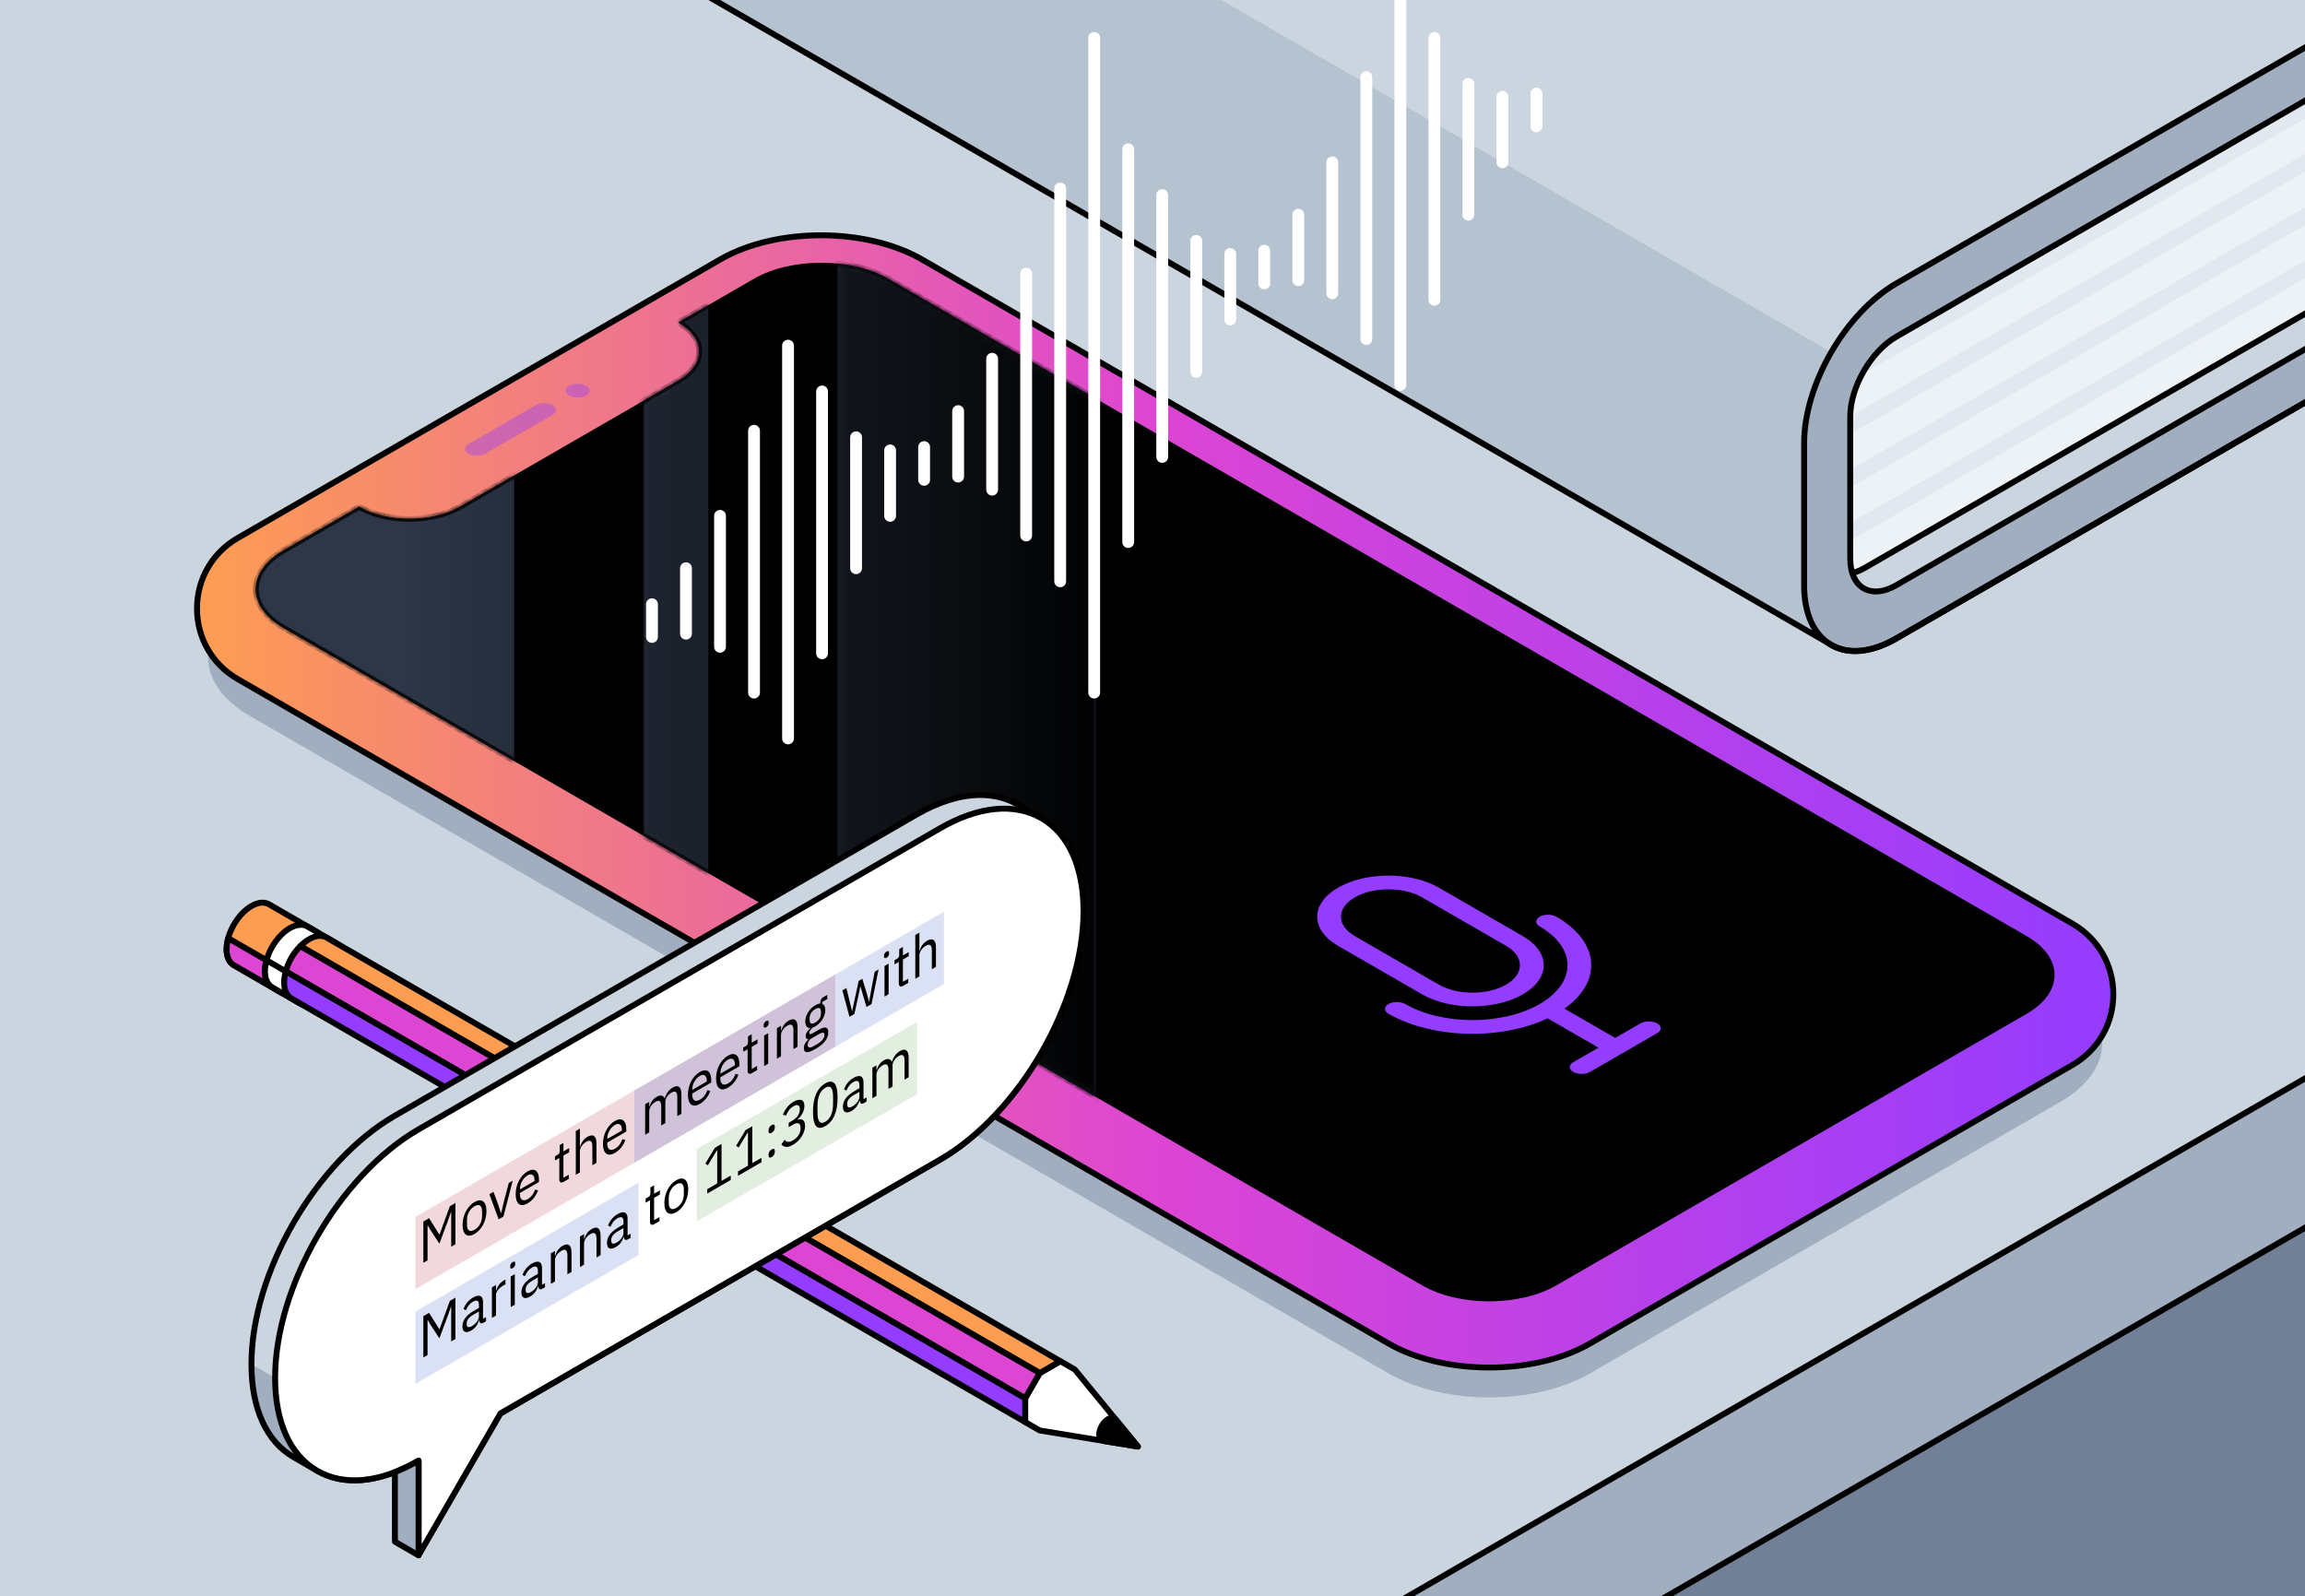 <svg width="400" height="277" viewBox="0 0 400 277" fill="none" xmlns="http://www.w3.org/2000/svg">
<rect x="0" y="0" width="400" height="277" fill="#333333" stroke="none"/>
<g clip-path="url(#clip0)">
<rect width="400" height="277" fill="white"/>
<g clip-path="url(#clip1)">
<rect width="400" height="314.168" transform="translate(0 -18)" fill="#CBD5E0"/>
<g clip-path="url(#clip2)">
<path d="M43.374 124.251L240.951 238.322C250.61 243.899 266.273 243.899 275.932 238.322L357.557 191.197C367.216 185.62 367.216 176.577 357.557 171L159.978 56.928C150.318 51.351 134.655 51.351 124.996 56.928L43.374 104.053C33.713 109.63 33.713 118.674 43.374 124.251Z" fill="#A0AEC0"/>
<path d="M159.977 45.013C155.752 42.573 150.376 41.199 144.856 40.895C137.762 40.503 130.429 41.877 124.994 45.013L41.259 93.359C31.834 98.801 31.834 112.405 41.259 117.846L240.949 233.138C250.608 238.715 266.271 238.715 275.93 233.138L359.669 184.791C369.094 179.349 369.094 165.746 359.669 160.304L159.977 45.013Z" fill="url(#paint0_linear)"/>
<path d="M258.44 237.819C252.013 237.819 245.585 236.407 240.692 233.581L41.002 118.292C36.415 115.643 33.676 110.9 33.676 105.604C33.676 100.308 36.415 95.565 41.002 92.916L124.739 44.569C130.062 41.495 137.407 39.969 144.885 40.384C150.661 40.705 156.113 42.189 160.234 44.569L359.924 159.861C364.512 162.509 367.249 167.253 367.249 172.548C367.249 177.844 364.509 182.589 359.924 185.236L276.185 233.583C271.294 236.407 264.867 237.819 258.44 237.819ZM142.468 41.343C136.019 41.343 129.848 42.803 125.253 45.458L41.516 93.805C37.249 96.267 34.703 100.678 34.703 105.604C34.703 110.53 37.249 114.941 41.516 117.403L241.206 232.694C250.709 238.181 266.171 238.181 275.674 232.694L359.413 184.347C363.678 181.885 366.226 177.472 366.224 172.548C366.224 167.622 363.678 163.212 359.413 160.75L159.721 45.458C155.735 43.158 150.448 41.719 144.828 41.409C144.039 41.364 143.251 41.343 142.468 41.343Z" fill="black"/>
<path d="M49.203 108.969C42.774 105.257 42.774 99.218 49.203 95.505L62.32 87.932C67.15 90.721 74.981 90.721 79.811 87.932L117.708 66.053C122.538 63.265 122.538 58.743 117.708 55.955L130.825 48.382C137.255 44.669 147.717 44.669 154.146 48.382L351.723 162.454C358.152 166.166 358.152 172.205 351.723 175.918L270.099 223.043C263.669 226.756 253.207 226.756 246.778 223.043L49.203 108.969Z" fill="black"/>
<path d="M264.271 162.45L249.696 154.035C244.866 151.246 237.035 151.246 232.205 154.035C227.376 156.823 227.376 161.345 232.205 164.134L246.78 172.548C251.61 175.337 259.441 175.337 264.271 172.548C269.1 169.76 269.1 165.238 264.271 162.45ZM261.355 164.134C264.571 165.99 264.571 169.01 261.355 170.867C258.139 172.723 252.909 172.723 249.694 170.867L235.119 162.452C231.903 160.596 231.903 157.575 235.119 155.719C238.335 153.862 243.565 153.862 246.78 155.719L261.355 164.134Z" fill="#943CFF"/>
<path d="M287.592 179.281C288.396 178.817 288.396 178.064 287.592 177.597C286.787 177.133 285.481 177.133 284.676 177.597L280.304 180.121L271.487 175.031C278.121 170.355 277.659 163.448 270.103 159.084C269.298 158.62 267.992 158.62 267.187 159.084C266.382 159.548 266.382 160.302 267.187 160.768C273.626 164.487 273.626 170.513 267.187 174.232C260.748 177.951 250.306 177.951 243.867 174.232C243.062 173.768 241.756 173.768 240.951 174.232C240.146 174.696 240.146 175.45 240.951 175.916C248.509 180.279 260.474 180.546 268.571 176.715L277.388 181.805L273.017 184.328C272.212 184.793 272.212 185.546 273.017 186.012C273.821 186.476 275.127 186.476 275.932 186.012L287.592 179.281Z" fill="#943CFF"/>
<mask id="mask0" mask-type="alpha" maskUnits="userSpaceOnUse" x="44" y="45" width="147" height="146">
<path d="M49.203 95.505L62.322 87.932C67.152 90.721 74.984 90.721 79.813 87.932L89.263 82.477V132.099L49.203 108.969C42.774 105.257 42.774 99.216 49.203 95.505ZM117.708 66.051L111.702 69.52V145.053L122.922 151.532V52.943L117.706 55.953C122.538 58.741 122.538 63.263 117.708 66.051ZM145.363 164.487L190.244 190.398V69.22L154.148 48.38C151.667 46.947 148.583 46.07 145.363 45.743V164.487Z" fill="url(#paint1_linear)"/>
</mask>
<g mask="url(#mask0)">
<path d="M49.203 95.505L62.322 87.932C67.152 90.721 74.984 90.721 79.813 87.932L89.263 82.477V132.099L49.203 108.969C42.774 105.257 42.774 99.216 49.203 95.505ZM117.708 66.051L111.702 69.52V145.053L122.922 151.532V52.943L117.706 55.953C122.538 58.741 122.538 63.263 117.708 66.051ZM145.363 164.487L190.244 190.398V69.22L154.148 48.38C151.667 46.947 148.583 46.07 145.363 45.743V164.487Z" fill="#2D3748"/>
</g>
<mask id="mask1" mask-type="alpha" maskUnits="userSpaceOnUse" x="44" y="45" width="147" height="146">
<path d="M49.203 95.505L62.322 87.932C67.152 90.721 74.984 90.721 79.813 87.932L89.263 82.477V132.099L49.203 108.969C42.774 105.257 42.774 99.216 49.203 95.505ZM117.708 66.051L111.702 69.52V145.053L122.922 151.532V52.943L117.706 55.953C122.538 58.741 122.538 63.263 117.708 66.051ZM145.363 164.487L190.244 190.398V69.22L154.148 48.38C151.667 46.947 148.583 46.07 145.363 45.743V164.487Z" fill="url(#paint2_linear)"/>
</mask>
<g mask="url(#mask1)">
<path d="M49.203 95.505L62.322 87.932C67.152 90.721 74.984 90.721 79.813 87.932L89.263 82.477V132.099L49.203 108.969C42.774 105.257 42.774 99.216 49.203 95.505ZM117.708 66.051L111.702 69.52V145.053L122.922 151.532V52.943L117.706 55.953C122.538 58.741 122.538 63.263 117.708 66.051ZM145.363 164.487L190.244 190.398V69.22L154.148 48.38C151.667 46.947 148.583 46.07 145.363 45.743V164.487Z" fill="url(#paint3_linear)"/>
<path d="M258.439 226.331C254.123 226.331 249.807 225.382 246.522 223.485L48.947 109.413C45.672 107.522 43.869 104.973 43.869 102.236C43.869 99.499 45.672 96.951 48.947 95.059L62.064 87.487C62.222 87.394 62.419 87.394 62.577 87.487C67.257 90.189 74.873 90.189 79.555 87.487L117.452 65.608C119.622 64.355 120.817 62.719 120.817 61.004C120.817 59.289 119.622 57.653 117.452 56.4C117.294 56.308 117.195 56.14 117.195 55.955C117.195 55.77 117.294 55.602 117.452 55.509L130.569 47.936C137.14 44.142 147.832 44.142 154.403 47.936L351.98 162.008C355.255 163.899 357.058 166.448 357.058 169.185C357.058 171.922 355.255 174.47 351.98 176.361L270.355 223.487C267.072 225.382 262.756 226.331 258.439 226.331ZM62.325 88.522L49.46 95.949C46.516 97.649 44.895 99.881 44.895 102.236C44.895 104.591 46.517 106.823 49.46 108.524L247.037 222.595C253.325 226.226 263.557 226.226 269.844 222.595L351.468 175.47C354.413 173.77 356.033 171.538 356.033 169.183C356.033 166.828 354.411 164.595 351.468 162.895L153.891 48.823C147.604 45.193 137.372 45.193 131.084 48.823L118.704 55.971C120.737 57.357 121.846 59.119 121.846 61.002C121.846 63.101 120.468 65.051 117.967 66.495L80.068 88.376C75.191 91.191 67.306 91.24 62.325 88.522Z" fill="black"/>
</g>
</g>
<g style="mix-blend-mode:multiply">
<g clip-path="url(#clip3)">
<path opacity="0.4" d="M95.877 70.314C95.072 69.85 93.766 69.85 92.961 70.314L81.302 77.047C80.497 77.511 80.497 78.265 81.302 78.731C82.107 79.195 83.413 79.195 84.218 78.731L95.879 71.998C96.682 71.532 96.682 70.778 95.877 70.314Z" fill="#943CFF"/>
<path opacity="0.4" d="M101.708 66.949C100.904 66.485 99.598 66.485 98.793 66.949C97.988 67.413 97.988 68.166 98.793 68.632C99.598 69.099 100.904 69.097 101.708 68.632C102.513 68.168 102.513 67.413 101.708 66.949Z" fill="#943CFF"/>
</g>
</g>
<g clip-path="url(#clip4)">
<path d="M197.468 251.027L186.532 237.669L184.004 236.211L180.431 238.275L177.906 242.651V246.776L180.431 248.236L197.468 251.027Z" fill="white"/>
<path d="M197.468 251.54C197.441 251.54 197.413 251.538 197.386 251.534L180.349 248.741C180.287 248.731 180.23 248.71 180.174 248.68L177.649 247.222C177.491 247.129 177.392 246.961 177.392 246.776V242.651C177.392 242.56 177.417 242.472 177.46 242.394L179.986 238.018C180.031 237.94 180.096 237.875 180.174 237.829L183.747 235.766C183.905 235.673 184.103 235.673 184.261 235.766L186.786 237.224C186.84 237.255 186.887 237.296 186.926 237.343L197.862 250.7C197.998 250.864 198.016 251.096 197.91 251.281C197.819 251.446 197.649 251.54 197.468 251.54ZM180.606 247.743L196.207 250.3L186.191 238.066L184.002 236.803L180.805 238.649L178.417 242.786V246.478L180.606 247.743Z" fill="black"/>
<path d="M43.636 157.232C44.831 156.542 45.912 156.48 46.692 156.934L55.006 161.735C55.79 162.185 56.277 163.152 56.277 164.53C56.277 167.279 54.347 170.626 51.965 172C50.77 172.69 49.69 172.751 48.91 172.298L40.593 167.497C39.809 167.047 39.322 166.08 39.322 164.702C39.322 161.951 41.252 158.608 43.636 157.232Z" fill="#FD9D52"/>
<path d="M50.037 173.105C49.534 173.105 49.066 172.983 48.649 172.741L40.337 167.942C39.351 167.378 38.809 166.228 38.809 164.702C38.809 161.792 40.858 158.242 43.38 156.786C44.7 156.025 45.969 155.918 46.951 156.489L55.263 161.289C56.246 161.852 56.788 163.002 56.788 164.53C56.788 167.439 54.739 170.99 52.22 172.445C51.46 172.883 50.717 173.105 50.037 173.105ZM45.559 157.156C45.06 157.156 44.493 157.33 43.893 157.678C41.655 158.967 39.836 162.119 39.836 164.702C39.836 165.844 40.195 166.678 40.848 167.051L49.164 171.852C49.815 172.232 50.719 172.125 51.706 171.554C53.943 170.265 55.762 167.113 55.762 164.53C55.762 163.388 55.403 162.554 54.749 162.181L46.435 157.378C46.179 157.23 45.883 157.156 45.559 157.156ZM43.637 157.232H43.639H43.637Z" fill="black"/>
<path d="M51.963 172C50.768 172.69 49.688 172.752 48.907 172.298L40.593 167.497C39.809 167.047 39.322 166.08 39.322 164.702C39.322 164.09 39.431 163.448 39.606 162.805L53.464 170.805C52.996 171.279 52.493 171.694 51.963 172Z" fill="#DD45D3"/>
<path d="M50.037 173.105C49.534 173.105 49.066 172.984 48.649 172.741L40.337 167.942C39.351 167.378 38.809 166.228 38.809 164.702C38.809 164.088 38.91 163.404 39.111 162.669C39.152 162.515 39.263 162.39 39.411 162.331C39.559 162.271 39.725 162.281 39.862 162.361L53.721 170.361C53.858 170.441 53.953 170.581 53.973 170.737C53.994 170.893 53.941 171.053 53.83 171.166C53.292 171.708 52.752 172.138 52.22 172.444C51.46 172.883 50.717 173.105 50.037 173.105ZM39.949 163.595C39.875 163.992 39.836 164.361 39.836 164.702C39.836 165.844 40.195 166.678 40.848 167.051L49.164 171.852C49.815 172.232 50.719 172.125 51.706 171.554C52 171.384 52.304 171.166 52.608 170.903L39.949 163.595ZM51.963 172H51.965H51.963Z" fill="black"/>
<path d="M52.234 174.22C53.015 174.674 54.095 174.612 55.29 173.922C57.672 172.546 59.602 169.201 59.602 166.452C59.602 165.072 59.115 164.107 58.331 163.657L53.345 160.776C52.565 160.322 51.485 160.384 50.29 161.074C47.908 162.45 45.976 165.795 45.976 168.544C45.976 169.924 46.462 170.889 47.247 171.339L52.234 174.22Z" fill="white"/>
<path d="M53.363 175.027C52.862 175.027 52.394 174.905 51.977 174.663L46.99 171.784C46.006 171.222 45.462 170.07 45.462 168.544C45.462 165.634 47.511 162.084 50.033 160.628C51.353 159.866 52.622 159.762 53.604 160.331L58.589 163.211C59.573 163.774 60.117 164.926 60.117 166.452C60.117 169.361 58.068 172.912 55.548 174.367C54.786 174.805 54.043 175.027 53.363 175.027ZM52.211 160.998C51.712 160.998 51.146 161.172 50.546 161.519C48.31 162.809 46.489 165.963 46.489 168.544C46.489 169.686 46.848 170.519 47.501 170.893L52.491 173.774C52.491 173.774 52.491 173.774 52.493 173.774C53.144 174.152 54.045 174.047 55.033 173.476C57.269 172.185 59.088 169.033 59.088 166.45C59.088 165.308 58.729 164.474 58.076 164.101L53.086 161.22C52.831 161.072 52.536 160.998 52.211 160.998Z" fill="black"/>
<path d="M55.29 173.922C54.095 174.612 53.015 174.673 52.234 174.22L47.247 171.339C46.462 170.889 45.976 169.922 45.976 168.544C45.976 167.932 46.084 167.289 46.259 166.647L56.791 172.727C56.323 173.199 55.819 173.616 55.29 173.922Z" fill="white"/>
<path d="M53.363 175.027C52.86 175.027 52.392 174.905 51.975 174.663L46.99 171.784C46.006 171.222 45.462 170.07 45.462 168.544C45.462 167.93 45.562 167.246 45.764 166.511C45.805 166.357 45.916 166.232 46.064 166.172C46.211 166.113 46.378 166.123 46.515 166.203L57.047 172.283C57.185 172.363 57.277 172.503 57.3 172.659C57.32 172.817 57.267 172.975 57.156 173.088C56.618 173.63 56.078 174.059 55.546 174.365C54.786 174.805 54.043 175.027 53.363 175.027ZM46.604 167.437C46.528 167.834 46.491 168.205 46.491 168.544C46.491 169.686 46.85 170.519 47.503 170.893L52.493 173.774C53.144 174.154 54.047 174.047 55.035 173.476C55.331 173.306 55.632 173.088 55.936 172.825L46.604 167.437Z" fill="black"/>
<path d="M53.616 162.996H53.618C54.809 162.308 55.887 162.244 56.667 162.694L184.004 236.211L180.431 238.275L52.115 164.191C52.583 163.719 53.084 163.302 53.616 162.996Z" fill="#FD9D52"/>
<path d="M180.431 238.788C180.343 238.788 180.255 238.766 180.175 238.721L51.858 164.637C51.721 164.556 51.629 164.417 51.606 164.261C51.585 164.103 51.639 163.945 51.75 163.832C52.286 163.29 52.828 162.86 53.359 162.554C53.364 162.552 53.368 162.55 53.372 162.546C54.686 161.791 55.947 161.686 56.922 162.251L184.261 235.768C184.419 235.86 184.518 236.029 184.518 236.214C184.518 236.398 184.419 236.567 184.261 236.659L180.688 238.723C180.608 238.766 180.52 238.788 180.431 238.788ZM52.969 164.092L180.431 237.682L182.978 236.211L56.409 163.138C55.76 162.764 54.858 162.871 53.873 163.439C53.869 163.441 53.865 163.444 53.861 163.446C53.571 163.616 53.271 163.832 52.969 164.092Z" fill="black"/>
<path d="M50.567 166.216C51 165.466 51.53 164.78 52.115 164.191L180.431 238.275L177.906 242.651L49.587 168.567C49.805 167.766 50.134 166.965 50.567 166.216Z" fill="#DD45D3"/>
<path d="M177.904 243.164C177.817 243.164 177.729 243.142 177.647 243.097L49.331 169.012C49.129 168.895 49.031 168.657 49.092 168.433C49.327 167.571 49.672 166.743 50.115 165.971C50.117 165.967 50.119 165.963 50.121 165.959C50.569 165.185 51.115 164.468 51.749 163.83C51.914 163.665 52.168 163.63 52.372 163.747L180.688 237.832C180.805 237.899 180.891 238.012 180.928 238.144C180.963 238.275 180.945 238.415 180.877 238.534L178.351 242.91C178.255 243.072 178.082 243.164 177.904 243.164ZM50.193 168.324L177.717 241.949L179.729 238.462L52.207 164.838C51.754 165.337 51.353 165.881 51.016 166.462C51.014 166.466 51.012 166.47 51.01 166.472C50.673 167.057 50.398 167.68 50.193 168.324ZM50.567 166.216H50.569H50.567Z" fill="black"/>
<path d="M50.566 173.259C49.786 172.807 49.304 171.842 49.304 170.468V170.466C49.304 169.854 49.413 169.212 49.587 168.569L177.905 242.651V246.776L50.566 173.259Z" fill="#943CFF"/>
<path d="M177.906 247.289C177.817 247.289 177.729 247.267 177.649 247.222L50.31 173.704C49.331 173.137 48.791 171.99 48.791 170.468C48.791 169.852 48.893 169.168 49.092 168.433C49.133 168.279 49.244 168.154 49.392 168.094C49.54 168.033 49.706 168.045 49.844 168.125L178.162 242.205C178.32 242.298 178.419 242.466 178.419 242.651V246.776C178.419 246.959 178.32 247.129 178.162 247.222C178.082 247.267 177.994 247.289 177.906 247.289ZM50.823 172.815L177.392 245.887V242.947L49.93 169.357C49.854 169.754 49.817 170.123 49.817 170.464C49.817 171.606 50.175 172.439 50.823 172.815Z" fill="black"/>
<path d="M192.304 246.248C192.85 245.932 193.329 245.982 193.606 246.312L197.466 251.027L191.46 250.043C191.031 249.971 190.746 249.581 190.746 248.947C190.748 247.953 191.444 246.745 192.304 246.248Z" fill="black"/>
<path d="M197.468 251.54C197.442 251.54 197.413 251.538 197.386 251.534L191.38 250.55C190.674 250.431 190.236 249.817 190.236 248.947C190.236 247.772 191.033 246.392 192.052 245.805C192.799 245.374 193.546 245.441 194.004 245.984L197.869 250.704C198.004 250.869 198.023 251.101 197.916 251.285C197.819 251.446 197.649 251.54 197.468 251.54ZM192.996 246.548C192.836 246.548 192.653 246.639 192.561 246.694C191.856 247.101 191.259 248.133 191.259 248.947C191.259 249.109 191.288 249.493 191.546 249.538L196.208 250.302L193.208 246.639C193.154 246.573 193.078 246.548 192.996 246.548Z" fill="black"/>
</g>
<g clip-path="url(#clip5)">
<path d="M163.133 201.23C176.883 193.292 188.029 173.986 188.029 158.109C188.029 150.164 185.238 144.583 180.727 141.986L176.64 139.626C172.135 137.018 165.907 137.392 159.026 141.363L68.53 193.614C54.78 201.552 43.634 220.858 43.634 236.733C43.634 244.678 46.425 250.257 50.936 252.856L55.022 255.216C58.612 257.294 63.295 257.476 68.53 255.458V255.85L163.133 201.23Z" fill="#CBD5E0"/>
<path d="M43.634 236.733C43.634 244.677 46.425 250.257 50.936 252.856L55.022 255.215C50.523 252.614 47.741 247.037 47.741 239.105" fill="#A0AEC0"/>
<path d="M61.505 257.4C59.039 257.4 56.768 256.821 54.766 255.661L50.68 253.302C45.805 250.495 43.121 244.61 43.121 236.733C43.121 220.719 54.404 201.175 68.273 193.168L158.77 140.92C165.591 136.981 172.029 136.365 176.897 139.183L180.984 141.542C185.858 144.349 188.542 150.234 188.542 158.111C188.542 174.125 177.259 193.669 163.39 201.676L68.786 256.294C68.628 256.386 68.431 256.386 68.273 256.294C68.211 256.259 68.16 256.211 68.119 256.158C65.807 256.986 63.585 257.4 61.505 257.4ZM170.142 138.47C166.823 138.47 163.127 139.591 159.283 141.809L68.786 194.057C55.201 201.901 44.148 221.047 44.148 236.733C44.148 244.226 46.649 249.795 51.193 252.411L55.279 254.77C58.838 256.83 63.357 256.901 68.345 254.977C68.503 254.916 68.68 254.936 68.819 255.033C68.834 255.043 68.846 255.053 68.86 255.064L162.875 200.784L163.131 201.23L162.875 200.784C176.46 192.94 187.513 173.797 187.513 158.109C187.513 150.616 185.01 145.047 180.468 142.431L176.382 140.072C174.534 139.002 172.427 138.47 170.142 138.47Z" fill="black"/>
<path d="M163.133 143.735L72.636 195.984C58.887 203.922 47.741 223.228 47.741 239.105C47.741 254.982 58.887 261.417 72.636 253.479V269.906L86.862 245.265L163.131 201.23C176.881 193.292 188.027 173.986 188.027 158.109C188.027 142.232 176.883 135.797 163.133 143.735Z" fill="white"/>
<path d="M72.637 270.419C72.594 270.419 72.548 270.413 72.503 270.402C72.279 270.343 72.123 270.14 72.123 269.905V254.355C65.594 257.901 59.46 258.372 54.776 255.667C49.91 252.856 47.228 246.975 47.228 239.105C47.228 223.09 58.511 203.546 72.38 195.54L162.877 143.291C169.692 139.357 176.127 138.737 180.994 141.548C185.863 144.359 188.542 150.24 188.542 158.111C188.542 174.125 177.259 193.669 163.39 201.675L87.24 245.641L73.082 270.162C72.988 270.324 72.817 270.419 72.637 270.419ZM72.637 252.965C72.725 252.965 72.813 252.988 72.893 253.033C73.051 253.125 73.15 253.294 73.15 253.478V267.99L86.419 245.008C86.464 244.93 86.53 244.864 86.608 244.819L162.877 200.784C176.462 192.94 187.516 173.797 187.516 158.109C187.516 150.622 185.017 145.055 180.481 142.435C175.945 139.815 169.875 140.435 163.39 144.179L163.134 143.733L163.39 144.179L72.893 196.429C59.308 204.273 48.255 223.417 48.255 239.105C48.255 246.591 50.754 252.158 55.29 254.778C59.826 257.398 65.895 256.778 72.38 253.035C72.46 252.988 72.548 252.965 72.637 252.965Z" fill="black"/>
<path d="M72.637 269.906V253.479C71.238 254.285 69.867 254.943 68.53 255.458V267.534L72.637 269.906Z" fill="#A0AEC0"/>
<path d="M72.637 270.419C72.548 270.419 72.46 270.396 72.38 270.351L68.273 267.979C68.115 267.887 68.017 267.719 68.017 267.534V255.458C68.017 255.246 68.148 255.055 68.345 254.979C69.676 254.466 71.033 253.811 72.38 253.035C72.538 252.942 72.735 252.942 72.893 253.035C73.052 253.127 73.15 253.296 73.15 253.48V269.908C73.15 270.09 73.052 270.261 72.893 270.353C72.815 270.396 72.727 270.419 72.637 270.419ZM69.043 267.238L72.123 269.016V254.353C71.095 254.91 70.064 255.398 69.043 255.807V267.238Z" fill="black"/>
<path d="M110.07 201.784L72.078 223.721V211.175L110.07 189.238V201.784Z" fill="#F1D8DC"/>
<path d="M110.07 201.785L144.965 181.639V169.093L110.07 189.238V201.785Z" fill="#D0C2D8"/>
<path d="M163.809 170.758L144.965 181.639V169.092L163.809 158.211V170.758Z" fill="#DBE1F4"/>
<path d="M73.464 211.973L74.46 211.398L76.238 214.232L76.283 214.207L78.07 209.314L79.031 208.76V215.926L78.302 216.347V210.31L78.257 210.335L77.733 211.838L76.248 215.817L74.764 213.552L74.24 212.655L74.195 212.68V218.717L73.466 219.138V211.973H73.464Z" fill="black"/>
<path d="M110.817 217.78L72.078 240.148V227.6L110.817 205.234V217.78Z" fill="#DBE1F4"/>
<path d="M80.275 212.561C80.275 210.877 81.119 209.3 82.347 208.591C83.575 207.883 84.419 208.483 84.419 210.168C84.419 211.852 83.575 213.427 82.347 214.138C81.119 214.844 80.275 214.244 80.275 212.561ZM83.653 210.99V210.23C83.653 209.111 83.111 208.879 82.345 209.32C81.581 209.762 81.037 210.62 81.037 211.739V212.499C81.037 213.618 81.579 213.85 82.345 213.409C83.111 212.965 83.653 212.109 83.653 210.99Z" fill="black"/>
<path d="M86.534 211.595L84.924 207.226L85.634 206.815L86.435 208.981L86.934 210.501L86.979 210.476L87.476 208.382L88.293 205.281L88.977 204.887L87.359 211.119L86.534 211.595Z" fill="black"/>
<path d="M89.487 207.242C89.487 205.559 90.304 203.998 91.55 203.279C92.778 202.571 93.534 203.222 93.534 204.723V205.113L90.234 207.019V207.265C90.234 208.179 90.741 208.573 91.596 208.08C92.173 207.747 92.618 207.162 92.859 206.437L93.366 206.565C93.072 207.454 92.415 208.327 91.552 208.823C90.304 209.542 89.487 208.926 89.487 207.242ZM90.234 206.329V206.4L92.768 204.938V204.826C92.768 203.891 92.279 203.546 91.55 203.967C90.776 204.413 90.234 205.405 90.234 206.329Z" fill="black"/>
<path d="M97.817 205.08C97.329 205.363 97.062 205.158 97.062 204.645V200.938L96.306 201.374V200.655L96.733 200.409C97.035 200.234 97.134 200.055 97.134 199.696V198.71L97.774 198.341V199.809L98.778 199.228V199.947L97.774 200.528V204.388L98.709 203.848V204.567L97.817 205.08Z" fill="black"/>
<path d="M99.924 196.267L100.634 195.856V199.018L100.669 198.998C100.891 198.273 101.283 197.659 101.967 197.263C102.91 196.719 103.505 197.113 103.505 198.398V201.797L102.795 202.207V198.953C102.795 198.008 102.439 197.731 101.753 198.125C101.185 198.454 100.632 199.101 100.632 199.778V203.454L99.922 203.864V196.267H99.924Z" fill="black"/>
<path d="M104.637 198.495C104.637 196.811 105.454 195.25 106.7 194.532C107.928 193.823 108.684 194.474 108.684 195.975V196.365L105.384 198.271V198.517C105.384 199.431 105.891 199.825 106.746 199.333C107.323 199 107.768 198.415 108.008 197.69L108.516 197.817C108.222 198.706 107.565 199.579 106.702 200.076C105.456 200.795 104.637 200.179 104.637 198.495ZM105.384 197.581V197.653L107.918 196.191V196.078C107.918 195.144 107.429 194.799 106.7 195.22C105.926 195.665 105.384 196.657 105.384 197.581Z" fill="black"/>
<path d="M111.955 196.918V191.62L112.666 191.21V192.072L112.7 192.051C112.906 191.388 113.224 190.764 113.937 190.351C114.54 190.002 115.093 190.002 115.341 190.618L115.36 190.608C115.528 189.936 115.974 189.175 116.756 188.723C117.69 188.185 118.249 188.6 118.249 189.883V193.281L117.538 193.692V190.44C117.538 189.505 117.226 189.191 116.534 189.592C115.974 189.916 115.458 190.542 115.458 191.22V194.895L114.748 195.306V192.051C114.748 191.107 114.436 190.803 113.76 191.193C113.199 191.518 112.666 192.154 112.666 192.832V196.507L111.955 196.918Z" fill="black"/>
<path d="M119.38 189.984C119.38 188.3 120.197 186.739 121.444 186.021C122.671 185.312 123.427 185.963 123.427 187.464V187.854L120.127 189.76V190.006C120.127 190.92 120.635 191.314 121.489 190.821C122.066 190.489 122.511 189.903 122.752 189.179L123.259 189.306C122.965 190.195 122.308 191.068 121.446 191.565C120.197 192.283 119.38 191.667 119.38 189.984ZM120.125 189.07V189.142L122.659 187.68V187.567C122.659 186.632 122.17 186.287 121.441 186.708C120.667 187.154 120.125 188.146 120.125 189.07Z" fill="black"/>
<path d="M124.261 187.164C124.261 185.48 125.078 183.92 126.324 183.201C127.552 182.493 128.308 183.144 128.308 184.645V185.035L125.008 186.94V187.187C125.008 188.101 125.515 188.495 126.37 188.002C126.947 187.669 127.392 187.084 127.632 186.359L128.14 186.487C127.846 187.376 127.189 188.248 126.326 188.745C125.078 189.464 124.261 188.848 124.261 187.164ZM125.008 186.25V186.322L127.542 184.858V184.745C127.542 183.811 127.053 183.466 126.324 183.887C125.55 184.337 125.008 185.326 125.008 186.25Z" fill="black"/>
<path d="M130.493 186.216C130.004 186.499 129.737 186.294 129.737 185.78V182.074L128.981 182.509V181.79L129.409 181.544C129.71 181.37 129.809 181.191 129.809 180.832V179.846L130.45 179.476V180.944L131.454 180.363V181.082L130.45 181.663V185.524L131.384 184.984V185.702L130.493 186.216Z" fill="black"/>
<path d="M132.52 178.043V177.91C132.52 177.633 132.653 177.372 132.955 177.195C133.257 177.019 133.39 177.127 133.39 177.405V177.538C133.39 177.815 133.257 178.078 132.955 178.253C132.653 178.427 132.52 178.32 132.52 178.043ZM132.6 179.7L133.31 179.29V184.587L132.6 184.998V179.7Z" fill="black"/>
<path d="M134.823 183.715V178.417L135.534 178.006V178.869L135.569 178.848C135.79 178.123 136.183 177.509 136.866 177.113C137.809 176.569 138.404 176.963 138.404 178.249V181.647L137.694 182.058V178.803C137.694 177.858 137.339 177.581 136.653 177.975C136.084 178.304 135.532 178.951 135.532 179.628V183.304L134.823 183.715Z" fill="black"/>
<path d="M141.519 182.027C140.088 182.854 139.501 182.721 139.501 181.887C139.501 181.312 139.776 180.846 140.23 180.439V180.327C139.971 180.331 139.821 180.183 139.821 179.823C139.821 179.29 140.15 178.842 140.612 178.442V178.4C140.07 178.415 139.749 178.016 139.749 177.275C139.749 176.197 140.433 175.051 141.474 174.452C141.803 174.263 142.096 174.164 142.345 174.154V174.062C142.345 173.651 142.497 173.267 142.879 173.045L143.563 172.649V173.368L142.692 173.871V174.209C143.02 174.347 143.216 174.708 143.216 175.273C143.216 176.351 142.532 177.497 141.482 178.103C141.331 178.189 141.17 178.263 141.037 178.308C140.735 178.575 140.433 178.924 140.433 179.253C140.433 179.571 140.719 179.489 141.135 179.249L142.113 178.684C143.25 178.027 143.741 178.277 143.741 179.15C143.741 180.24 142.996 181.175 141.519 182.027ZM142.123 179.45L140.593 180.333C140.3 180.657 140.166 180.969 140.166 181.298C140.166 181.76 140.441 181.982 141.162 181.565L141.819 181.185C142.61 180.727 143.074 180.173 143.074 179.598C143.074 179.177 142.836 179.039 142.123 179.45ZM142.47 175.85V175.563C142.47 174.865 142.088 174.758 141.482 175.107C140.877 175.456 140.495 176.004 140.495 176.704V176.992C140.495 177.69 140.877 177.797 141.482 177.448C142.088 177.099 142.47 176.548 142.47 175.85Z" fill="black"/>
<path d="M146.187 171.856L146.881 171.456L147.37 173.464L147.858 175.503L147.877 175.493L148.438 172.848L149.015 170.224L149.645 169.86L150.24 171.807L150.809 173.799L150.828 173.788L151.3 171.195L151.797 168.618L152.464 168.232L151.247 174.234L150.366 174.743L149.725 172.567L149.325 171.185L149.306 171.195L148.914 173.033L148.273 175.949L147.411 176.448L146.187 171.856Z" fill="black"/>
<path d="M153.415 165.979V165.846C153.415 165.569 153.548 165.308 153.85 165.131C154.152 164.955 154.285 165.064 154.285 165.341V165.474C154.285 165.752 154.152 166.014 153.85 166.189C153.548 166.363 153.415 166.257 153.415 165.979ZM153.495 167.637L154.205 167.226V172.524L153.495 172.934V167.637Z" fill="black"/>
<path d="M156.731 171.066C156.242 171.349 155.975 171.144 155.975 170.63V166.924L155.22 167.359V166.641L155.647 166.394C155.949 166.22 156.047 166.041 156.047 165.682V164.696L156.688 164.326V165.795L157.692 165.213V165.932L156.688 166.513V170.374L157.622 169.834V170.552L156.731 171.066Z" fill="black"/>
<path d="M158.84 162.252L159.55 161.842V165.004L159.585 164.983C159.807 164.259 160.199 163.645 160.883 163.248C161.826 162.704 162.421 163.098 162.421 164.384V167.782L161.711 168.193V164.936C161.711 163.992 161.355 163.714 160.67 164.109C160.101 164.437 159.548 165.084 159.548 165.762V169.437L158.838 169.848V162.252H158.84Z" fill="black"/>
<path d="M73.464 228.4L74.46 227.825L76.238 230.659L76.283 230.634L78.07 225.741L79.031 225.187V232.353L78.302 232.774V226.737L78.257 226.762L77.733 228.265L76.248 232.244L74.764 229.979L74.24 229.082L74.195 229.107V235.144L73.466 235.565V228.4H73.464Z" fill="black"/>
<path d="M83.947 229.515C83.423 229.819 83.21 229.571 83.156 229.109L83.111 229.133C82.916 229.893 82.427 230.513 81.787 230.883C80.817 231.443 80.249 231.156 80.249 230.17C80.249 229.174 80.871 228.261 82.205 227.491L83.113 226.967V226.443C83.113 225.694 82.758 225.489 82.029 225.91C81.477 226.228 81.113 226.747 80.865 227.372L80.437 227.156C80.686 226.448 81.238 225.657 82.064 225.181C83.166 224.544 83.823 224.832 83.823 225.951V228.866L84.347 228.563V229.281L83.947 229.515ZM83.111 228.458V227.585L82.168 228.129C81.359 228.597 80.994 229.094 80.994 229.608V229.823C80.994 230.347 81.349 230.439 81.901 230.121C82.604 229.717 83.111 229.002 83.111 228.458Z" fill="black"/>
<path d="M85.361 228.7V223.402L86.072 222.992V223.967L86.117 223.942C86.277 223.347 86.694 222.634 87.441 222.201L87.717 222.043V222.864L87.3 223.105C86.536 223.546 86.072 224.193 86.072 224.696V228.289L85.361 228.7Z" fill="black"/>
<path d="M88.544 219.858V219.725C88.544 219.448 88.677 219.187 88.979 219.01C89.281 218.834 89.415 218.943 89.415 219.22V219.353C89.415 219.63 89.281 219.893 88.979 220.068C88.677 220.242 88.544 220.138 88.544 219.858ZM88.624 221.518L89.335 221.107V226.405L88.624 226.815V221.518Z" fill="black"/>
<path d="M94.181 223.608C93.657 223.912 93.443 223.663 93.39 223.201L93.345 223.226C93.15 223.986 92.661 224.606 92.02 224.975C91.051 225.536 90.482 225.249 90.482 224.263C90.482 223.267 91.105 222.353 92.439 221.583L93.347 221.06V220.536C93.347 219.787 92.992 219.581 92.263 220.002C91.71 220.32 91.347 220.84 91.098 221.464L90.671 221.249C90.92 220.54 91.472 219.75 92.298 219.273C93.4 218.637 94.057 218.924 94.057 220.043V222.959L94.581 222.655V223.374L94.181 223.608ZM93.345 222.55V221.678L92.402 222.222C91.593 222.69 91.228 223.187 91.228 223.7V223.916C91.228 224.44 91.583 224.532 92.135 224.214C92.838 223.807 93.345 223.095 93.345 222.55Z" fill="black"/>
<path d="M95.595 222.791V217.493L96.306 217.082V217.945L96.341 217.924C96.562 217.199 96.955 216.585 97.638 216.189C98.581 215.645 99.176 216.039 99.176 217.325V220.723L98.466 221.134V217.879C98.466 216.934 98.111 216.657 97.425 217.051C96.856 217.38 96.304 218.027 96.304 218.704V222.38L95.595 222.791Z" fill="black"/>
<path d="M100.645 219.875V214.577L101.355 214.166V215.029L101.39 215.008C101.612 214.283 102.004 213.669 102.688 213.273C103.631 212.729 104.226 213.123 104.226 214.408V217.807L103.516 218.218V214.963C103.516 214.018 103.16 213.741 102.475 214.135C101.906 214.464 101.353 215.111 101.353 215.788V219.464L100.645 219.875Z" fill="black"/>
<path d="M109.031 215.035C108.507 215.339 108.294 215.09 108.24 214.628L108.195 214.653C108 215.413 107.511 216.033 106.871 216.402C105.901 216.963 105.333 216.676 105.333 215.69C105.333 214.694 105.955 213.78 107.289 213.01L108.197 212.487V211.963C108.197 211.214 107.842 211.008 107.113 211.429C106.56 211.747 106.197 212.267 105.949 212.891L105.521 212.676C105.77 211.967 106.322 211.177 107.148 210.7C108.25 210.064 108.907 210.351 108.907 211.47V214.386L109.431 214.082V214.801L109.031 215.035ZM108.193 213.977V213.105L107.25 213.649C106.441 214.117 106.076 214.614 106.076 215.127V215.343C106.076 215.867 106.431 215.959 106.983 215.641C107.688 215.234 108.193 214.522 108.193 213.977Z" fill="black"/>
<path d="M113.554 212.421C113.066 212.704 112.799 212.499 112.799 211.986V208.279L112.043 208.714V207.996L112.47 207.749C112.772 207.575 112.87 207.396 112.87 207.037V206.051L113.511 205.682V207.15L114.515 206.569V207.287L113.511 207.869V211.729L114.445 211.189V211.908L113.554 212.421Z" fill="black"/>
<path d="M115.29 208.772C115.29 207.088 116.133 205.511 117.361 204.803C118.589 204.094 119.433 204.694 119.433 206.38C119.433 208.064 118.589 209.639 117.361 210.349C116.133 211.059 115.29 210.456 115.29 208.772ZM118.667 207.201V206.441C118.667 205.322 118.125 205.09 117.359 205.532C116.596 205.973 116.051 206.832 116.051 207.951V208.71C116.051 209.83 116.593 210.062 117.359 209.62C118.125 209.177 118.667 208.32 118.667 207.201Z" fill="black"/>
<path d="M159.168 189.864L120.918 211.949V199.402L159.168 177.318V189.864Z" fill="#E2EEDF"/>
<path d="M122.731 207.123V206.363L124.464 205.361V199.591L124.402 199.626L122.838 202.214L122.402 201.92L124.047 199.193L125.211 198.52V204.926L126.811 204.002V204.762L122.731 207.123Z" fill="black"/>
<path d="M128.066 204.043V203.283L129.799 202.281V196.511L129.737 196.546L128.173 199.133L127.737 198.84L129.382 196.113L130.546 195.439V201.846L132.146 200.922V201.682L128.066 204.043Z" fill="black"/>
<path d="M133.374 196.288V196.154C133.374 195.805 133.542 195.46 133.916 195.244C134.289 195.029 134.458 195.179 134.458 195.528V195.661C134.458 196.01 134.289 196.355 133.916 196.571C133.542 196.784 133.374 196.637 133.374 196.288ZM133.374 200.507V200.374C133.374 200.025 133.542 199.68 133.916 199.464C134.289 199.249 134.458 199.398 134.458 199.748V199.881C134.458 200.23 134.289 200.573 133.916 200.789C133.542 201.004 133.374 200.856 133.374 200.507Z" fill="black"/>
<path d="M137.536 194.45C138.372 193.967 138.799 193.218 138.799 192.53V192.458C138.799 191.708 138.345 191.589 137.688 191.971C137.047 192.341 136.665 192.912 136.407 193.604L135.856 193.429C136.168 192.676 136.71 191.766 137.706 191.191C138.756 190.585 139.591 190.749 139.591 191.91C139.591 192.834 139.057 193.696 138.4 194.271V194.312C139.068 194.082 139.708 194.287 139.708 195.365C139.708 196.597 138.864 197.938 137.602 198.667C136.526 199.287 135.975 199.002 135.591 198.606L136.152 197.79C136.472 198.17 136.836 198.339 137.593 197.903C138.464 197.4 138.928 196.651 138.928 195.809V195.727C138.928 194.885 138.466 194.669 137.593 195.172L136.864 195.593V194.844L137.536 194.45Z" fill="black"/>
<path d="M141.082 192.945C141.082 190.604 141.731 188.862 143.215 188.006C144.7 187.148 145.349 188.14 145.349 190.48C145.349 192.821 144.7 194.563 143.215 195.419C141.731 196.277 141.082 195.285 141.082 192.945ZM144.569 191.517V190.347C144.569 188.961 144.187 188.195 143.218 188.756C142.248 189.316 141.866 190.522 141.866 191.908V193.078C141.866 194.464 142.248 195.23 143.218 194.669C144.187 194.111 144.569 192.903 144.569 191.517Z" fill="black"/>
<path d="M149.973 191.394C149.449 191.698 149.236 191.45 149.183 190.988L149.137 191.012C148.942 191.772 148.454 192.392 147.813 192.762C146.844 193.322 146.275 193.035 146.275 192.049C146.275 191.053 146.897 190.14 148.232 189.37L149.139 188.846V188.322C149.139 187.573 148.784 187.368 148.055 187.789C147.503 188.107 147.139 188.626 146.891 189.251L146.464 189.035C146.712 188.327 147.265 187.536 148.09 187.06C149.193 186.423 149.85 186.71 149.85 187.83V190.745L150.373 190.441V191.16L149.973 191.394ZM149.137 190.337V189.464L148.195 190.008C147.386 190.476 147.02 190.973 147.02 191.487V191.702C147.02 192.226 147.376 192.318 147.928 192C148.632 191.596 149.137 190.881 149.137 190.337Z" fill="black"/>
<path d="M151.388 190.579V185.281L152.099 184.871V185.733L152.134 185.713C152.339 185.049 152.657 184.425 153.37 184.012C153.973 183.663 154.526 183.663 154.774 184.279L154.793 184.269C154.961 183.598 155.407 182.836 156.189 182.384C157.123 181.846 157.682 182.261 157.682 183.544V186.943L156.971 187.353V184.099C156.971 183.164 156.659 182.85 155.967 183.251C155.407 183.575 154.891 184.201 154.891 184.879V188.554L154.181 188.965V185.711C154.181 184.766 153.869 184.462 153.193 184.852C152.633 185.175 152.099 185.813 152.099 186.491V190.166L151.388 190.579Z" fill="black"/>
</g>
<g clip-path="url(#clip6)">
<path d="M526.474 -12.415V-3.175L329.084 110.789C324.331 113.532 320.064 113.604 317.131 111.497C317.131 111.497 54.895 -39.86 54.673 -39.99C51.786 -41.665 50 -45.246 50 -50.341V-74.981C50 -85.189 57.166 -97.6 66.004 -102.702L263.394 -216.665L526.474 -64.776V-55.536L488.517 -33.622L526.474 -12.415Z" fill="#CBD5E0"/>
<path d="M318.871 67.791L321.039 63.023L54.688 -90.756C51.791 -85.739 50 -80.084 50 -74.981V-50.341C50 -45.246 51.786 -41.665 54.676 -39.99C54.897 -39.86 317.133 111.497 317.133 111.497C317.669 111.883 318.251 112.193 318.873 112.431V67.791H318.871Z" fill="#B5C2D0"/>
<path d="M318.871 67.791L321.039 63.023L54.688 -90.756C51.791 -85.739 50 -80.084 50 -74.981V-50.341C50 -45.246 51.786 -41.665 54.676 -39.99C54.897 -39.86 317.133 111.497 317.133 111.497C317.669 111.883 318.251 112.193 318.873 112.431V67.791H318.871Z" fill="#B5C2D0"/>
<path d="M521.051 -15.444L323.661 98.519C319.248 101.068 315.659 98.994 315.659 93.899V69.259C315.659 64.164 319.248 57.947 323.661 55.398L521.051 -58.565V-15.444Z" fill="#EDF2F7"/>
<path d="M320.094 100.125C319.242 100.125 318.451 99.924 317.749 99.52C316.072 98.55 315.146 96.555 315.146 93.899V69.259C315.146 64 318.85 57.583 323.404 54.953L521.564 -59.456V-15.15L323.918 98.961C322.581 99.735 321.279 100.125 320.094 100.125ZM520.538 -57.675L323.918 55.842C319.647 58.308 316.172 64.326 316.172 69.257V93.897C316.172 96.171 316.913 97.85 318.263 98.628C319.61 99.407 321.437 99.21 323.404 98.072L520.538 -15.741V-57.675Z" fill="black"/>
<path d="M315.659 87.739L521.051 -30.844V-33.924L315.659 84.659V87.739Z" fill="#E2E8F0"/>
<path d="M316.119 96.715L521.051 -21.604V-24.684L315.659 93.899C315.659 94.977 315.823 95.92 316.119 96.715Z" fill="#E2E8F0"/>
<path d="M315.659 69.259L521.051 -49.325V-52.404L316.119 65.914C315.823 67.047 315.659 68.179 315.659 69.259Z" fill="#E2E8F0"/>
<path d="M315.659 78.499L521.051 -40.084V-43.164L315.659 75.419V78.499Z" fill="#E2E8F0"/>
<path d="M526.474 -12.415V-3.174L329.084 110.789C320.244 115.891 313.08 111.756 313.08 101.548V76.908C313.08 66.7 320.246 54.29 329.084 49.187L526.474 -64.776V-55.536L329.084 58.427C324.671 60.975 321.082 67.193 321.082 72.287V96.928C321.082 102.023 324.671 104.097 329.084 101.548L526.474 -12.415Z" fill="#A0AEC0"/>
<path d="M321.937 113.495C320.325 113.495 318.832 113.117 317.511 112.355C314.323 110.515 312.567 106.678 312.567 101.55V76.91C312.567 66.556 319.863 53.922 328.828 48.743L526.218 -65.22C526.376 -65.312 526.573 -65.312 526.731 -65.22C526.889 -65.127 526.988 -64.959 526.988 -64.774V-55.534C526.988 -55.351 526.889 -55.181 526.731 -55.088L329.341 58.875C325.07 61.341 321.596 67.359 321.596 72.29V96.93C321.596 99.203 322.337 100.883 323.686 101.661C325.033 102.439 326.861 102.242 328.828 101.105L526.218 -12.858C526.376 -12.951 526.573 -12.951 526.731 -12.858C526.889 -12.766 526.988 -12.598 526.988 -12.413V-3.173C526.988 -2.99 526.889 -2.819 526.731 -2.727L329.341 111.236C326.739 112.735 324.218 113.495 321.937 113.495ZM525.961 -63.887L329.341 49.63C320.657 54.645 313.594 66.879 313.594 76.906V101.546C313.594 106.292 315.167 109.813 318.025 111.462C320.883 113.113 324.719 112.715 328.828 110.341L525.961 -3.474V-11.53L329.341 101.988C327.041 103.316 324.85 103.513 323.173 102.544C321.493 101.575 320.569 99.579 320.569 96.924V72.283C320.569 67.025 324.273 60.608 328.828 57.977L525.961 -55.838V-63.887Z" fill="black"/>
<path d="M321.928 113.487C321.844 113.487 321.766 113.487 321.688 113.485L321.618 113.483C321.516 113.478 321.411 113.474 321.306 113.468L321.24 113.464C321.134 113.456 321.031 113.448 320.926 113.437L320.867 113.431C320.758 113.419 320.653 113.407 320.548 113.39L320.503 113.384C320.39 113.368 320.281 113.349 320.173 113.329C320.173 113.329 320.142 113.322 320.14 113.322C320.023 113.3 319.906 113.275 319.791 113.248C319.789 113.248 319.789 113.248 319.787 113.248C318.717 113 317.729 112.556 316.854 111.932C316.386 111.663 308.538 107.131 295.822 99.793C229.848 61.711 54.602 -39.437 54.417 -39.546C51.238 -41.39 49.487 -45.224 49.487 -50.341V-74.981C49.487 -85.335 56.782 -97.969 65.748 -103.148L263.138 -217.111C263.296 -217.203 263.493 -217.203 263.651 -217.111L526.731 -65.222C526.889 -65.129 526.988 -64.961 526.988 -64.776V-55.536C526.988 -55.353 526.889 -55.183 526.731 -55.09L521.565 -52.109V-15.745L526.725 -12.862C526.887 -12.772 526.988 -12.6 526.988 -12.415V-3.175C526.988 -2.992 526.889 -2.821 526.731 -2.729L329.341 111.234C329.189 111.32 329.045 111.402 328.902 111.48L328.758 111.559C328.659 111.612 328.563 111.663 328.464 111.715L328.259 111.817C328.181 111.856 328.105 111.895 328.027 111.932L327.85 112.016C327.766 112.058 327.68 112.097 327.594 112.136C327.54 112.16 327.485 112.185 327.431 112.207C327.331 112.253 327.247 112.29 327.162 112.324L326.984 112.398C326.902 112.433 326.817 112.466 326.733 112.499L326.559 112.567C326.475 112.6 326.39 112.63 326.306 112.661L326.136 112.721C326.049 112.752 325.963 112.78 325.877 112.809L325.717 112.86C325.626 112.889 325.538 112.916 325.45 112.943L325.298 112.988C325.208 113.014 325.113 113.039 325.021 113.064L324.887 113.099C324.785 113.125 324.682 113.15 324.579 113.173L324.481 113.195C324.353 113.224 324.23 113.248 324.109 113.271L324.074 113.277C323.663 113.355 323.253 113.411 322.85 113.446C322.846 113.446 322.83 113.448 322.826 113.448C322.707 113.458 322.581 113.466 322.458 113.472L322.423 113.474C322.292 113.481 322.181 113.483 322.068 113.485H322.015C321.988 113.487 321.959 113.487 321.928 113.487ZM320.025 112.248C320.128 112.273 320.23 112.294 320.333 112.314L320.267 112.823L320.362 112.318C320.458 112.337 320.555 112.353 320.653 112.368L320.696 112.374C320.791 112.388 320.885 112.398 320.98 112.409L321.035 112.415C321.125 112.423 321.22 112.431 321.312 112.439L321.374 112.444C321.464 112.45 321.559 112.454 321.653 112.456L321.717 112.458C321.811 112.46 321.906 112.46 322.004 112.46C322.006 112.46 322.023 112.46 322.025 112.46H322.06C322.164 112.458 322.267 112.456 322.368 112.452L322.399 112.45C322.526 112.444 322.639 112.435 322.754 112.427C323.138 112.394 323.514 112.343 323.891 112.271C323.893 112.271 323.916 112.265 323.916 112.265C324.035 112.242 324.148 112.218 324.263 112.193L324.357 112.17C324.45 112.15 324.544 112.127 324.641 112.103L324.764 112.07C324.85 112.047 324.934 112.025 325.021 112L325.162 111.959C325.242 111.934 325.325 111.91 325.409 111.883L325.559 111.834C325.639 111.807 325.719 111.78 325.799 111.752L325.959 111.694C326.037 111.665 326.115 111.637 326.195 111.606L326.36 111.542C326.438 111.511 326.516 111.478 326.596 111.446L326.764 111.376C326.842 111.343 326.922 111.308 327 111.273C327.068 111.242 327.119 111.222 327.169 111.197C327.251 111.16 327.331 111.121 327.411 111.084L327.579 111.004C327.651 110.969 327.723 110.932 327.797 110.895L327.992 110.797C328.084 110.75 328.177 110.7 328.269 110.649L328.407 110.575C328.544 110.499 328.682 110.423 328.819 110.343L525.959 -3.476V-12.119L520.799 -15.002C520.637 -15.092 520.536 -15.265 520.536 -15.45V-52.411C520.536 -52.593 520.635 -52.764 520.793 -52.856L525.959 -55.838V-64.485L263.394 -216.072L66.261 -102.259C57.577 -97.244 50.514 -85.008 50.514 -74.981V-50.341C50.514 -45.604 52.082 -42.086 54.932 -40.433C55.212 -40.271 236.696 64.478 296.335 98.899C317.39 111.051 317.39 111.051 317.392 111.053C317.407 111.062 317.419 111.07 317.433 111.08C318.203 111.632 319.074 112.025 320.021 112.246C320.021 112.246 320.023 112.246 320.025 112.248Z" fill="black"/>
</g>
<g clip-path="url(#clip7)">
<path d="M185.006 32.715V100.877C185.006 101.443 184.546 101.903 183.98 101.903C183.413 101.903 182.953 101.443 182.953 100.877V32.715C182.953 32.148 183.413 31.688 183.98 31.688C184.546 31.688 185.006 32.148 185.006 32.715ZM178.076 46.456C177.509 46.456 177.05 46.916 177.05 47.483V92.924C177.05 93.491 177.509 93.951 178.076 93.951C178.643 93.951 179.103 93.491 179.103 92.924V47.483C179.103 46.916 178.643 46.456 178.076 46.456ZM172.173 61.226C171.606 61.226 171.146 61.686 171.146 62.252V84.973C171.146 85.54 171.606 86 172.173 86C172.739 86 173.199 85.54 173.199 84.973V62.252C173.199 61.684 172.739 61.226 172.173 61.226ZM166.269 70.312C165.703 70.312 165.243 70.772 165.243 71.339V82.7C165.243 83.267 165.703 83.727 166.269 83.727C166.836 83.727 167.296 83.267 167.296 82.7V71.339C167.296 70.772 166.836 70.312 166.269 70.312ZM160.368 76.561C159.801 76.561 159.341 77.02 159.341 77.587V83.267C159.341 83.834 159.801 84.294 160.368 84.294C160.935 84.294 161.395 83.834 161.395 83.267V77.587C161.395 77.02 160.935 76.561 160.368 76.561ZM113.142 103.827C112.575 103.827 112.115 104.287 112.115 104.854V110.534C112.115 111.101 112.575 111.561 113.142 111.561C113.709 111.561 114.169 111.101 114.169 110.534V104.854C114.169 104.287 113.709 103.827 113.142 103.827ZM142.657 66.906C142.091 66.906 141.631 67.365 141.631 67.932V113.374C141.631 113.94 142.091 114.4 142.657 114.4C143.224 114.4 143.684 113.94 143.684 113.374V67.932C143.684 67.365 143.224 66.906 142.657 66.906ZM148.561 74.858C147.994 74.858 147.534 75.318 147.534 75.885V98.606C147.534 99.172 147.994 99.632 148.561 99.632C149.128 99.632 149.588 99.172 149.588 98.606V75.885C149.588 75.316 149.128 74.858 148.561 74.858ZM154.464 77.129C153.898 77.129 153.438 77.589 153.438 78.156V89.517C153.438 90.084 153.898 90.544 154.464 90.544C155.031 90.544 155.491 90.084 155.491 89.517V78.156C155.491 77.589 155.031 77.129 154.464 77.129ZM136.754 58.953C136.187 58.953 135.727 59.413 135.727 59.979V128.142C135.727 128.708 136.187 129.168 136.754 129.168C137.321 129.168 137.781 128.708 137.781 128.142V59.979C137.781 59.413 137.321 58.953 136.754 58.953ZM130.85 73.721C130.284 73.721 129.824 74.181 129.824 74.747V120.189C129.824 120.756 130.284 121.216 130.85 121.216C131.417 121.216 131.877 120.756 131.877 120.189V74.747C131.877 74.181 131.419 73.721 130.85 73.721ZM124.949 88.491C124.382 88.491 123.922 88.951 123.922 89.517V112.238C123.922 112.805 124.382 113.265 124.949 113.265C125.516 113.265 125.976 112.805 125.976 112.238V89.517C125.976 88.949 125.516 88.491 124.949 88.491ZM119.045 97.579C118.479 97.579 118.019 98.039 118.019 98.606V109.967C118.019 110.534 118.479 110.994 119.045 110.994C119.612 110.994 120.072 110.534 120.072 109.967V98.606C120.072 98.039 119.612 97.579 119.045 97.579ZM189.883 5.558C189.316 5.558 188.857 6.018 188.857 6.585V120.189C188.857 120.756 189.316 121.216 189.883 121.216C190.45 121.216 190.91 120.756 190.91 120.189V6.585C190.91 6.018 190.45 5.558 189.883 5.558ZM195.785 24.871C195.218 24.871 194.758 25.331 194.758 25.897V94.059C194.758 94.626 195.218 95.086 195.785 95.086C196.351 95.086 196.811 94.626 196.811 94.059V25.897C196.811 25.331 196.353 24.871 195.785 24.871ZM201.688 32.823C201.121 32.823 200.661 33.283 200.661 33.85V79.291C200.661 79.858 201.121 80.318 201.688 80.318C202.255 80.318 202.715 79.858 202.715 79.291V33.85C202.715 33.283 202.255 32.823 201.688 32.823ZM207.592 40.776C207.025 40.776 206.565 41.236 206.565 41.803V64.524C206.565 65.09 207.025 65.55 207.592 65.55C208.158 65.55 208.618 65.09 208.618 64.524V41.803C208.618 41.236 208.158 40.776 207.592 40.776ZM213.495 43.047C212.928 43.047 212.468 43.507 212.468 44.074V55.435C212.468 56.002 212.928 56.462 213.495 56.462C214.062 56.462 214.522 56.002 214.522 55.435V44.074C214.522 43.507 214.062 43.047 213.495 43.047ZM219.399 42.48C218.832 42.48 218.372 42.94 218.372 43.507V49.187C218.372 49.754 218.832 50.214 219.399 50.214C219.965 50.214 220.425 49.754 220.425 49.187V43.507C220.425 42.94 219.965 42.48 219.399 42.48ZM266.622 15.213C266.056 15.213 265.596 15.674 265.596 16.24V21.92C265.596 22.487 266.056 22.947 266.622 22.947C267.189 22.947 267.649 22.487 267.649 21.92V16.24C267.649 15.674 267.189 15.213 266.622 15.213ZM237.107 12.374C236.54 12.374 236.08 12.834 236.08 13.4V58.842C236.08 59.409 236.54 59.868 237.107 59.868C237.674 59.868 238.134 59.409 238.134 58.842V13.4C238.134 12.834 237.674 12.374 237.107 12.374ZM231.204 27.144C230.637 27.144 230.177 27.604 230.177 28.17V50.891C230.177 51.458 230.637 51.918 231.204 51.918C231.77 51.918 232.23 51.458 232.23 50.891V28.17C232.23 27.602 231.77 27.144 231.204 27.144ZM225.302 36.232C224.735 36.232 224.275 36.692 224.275 37.259V48.62C224.275 49.187 224.735 49.647 225.302 49.647C225.869 49.647 226.329 49.187 226.329 48.62V37.259C226.329 36.692 225.869 36.232 225.302 36.232ZM243.011 -2.394C242.444 -2.394 241.984 -1.934 241.984 -1.368V66.795C241.984 67.361 242.444 67.821 243.011 67.821C243.577 67.821 244.037 67.361 244.037 66.795V-1.368C244.037 -1.934 243.577 -2.394 243.011 -2.394ZM248.914 5.558C248.347 5.558 247.887 6.018 247.887 6.585V52.027C247.887 52.593 248.347 53.053 248.914 53.053C249.481 53.053 249.941 52.593 249.941 52.027V6.585C249.941 6.018 249.481 5.558 248.914 5.558ZM254.818 13.511C254.251 13.511 253.791 13.971 253.791 14.538V37.259C253.791 37.825 254.251 38.285 254.818 38.285C255.384 38.285 255.844 37.825 255.844 37.259V14.538C255.844 13.969 255.384 13.511 254.818 13.511ZM260.719 15.782C260.152 15.782 259.692 16.242 259.692 16.809V28.17C259.692 28.737 260.152 29.197 260.719 29.197C261.286 29.197 261.746 28.737 261.746 28.17V16.809C261.746 16.242 261.288 15.782 260.719 15.782Z" fill="white"/>
</g>
<g clip-path="url(#clip8)">
<path d="M418.563 176.425L186 310.694H418.563V176.425Z" fill="#718096"/>
<path d="M186 310.694H230.881L418.563 202.337V176.425L186 310.694Z" fill="#A0AEC0"/>
<path d="M180.185 314.565C180.008 314.565 179.836 314.472 179.739 314.308C179.597 314.062 179.682 313.749 179.928 313.606L424.121 172.624C424.368 172.482 424.68 172.567 424.823 172.813C424.967 173.06 424.881 173.372 424.634 173.515L180.441 314.495C180.361 314.542 180.273 314.565 180.185 314.565Z" fill="black"/>
<path d="M225.068 314.565C224.891 314.565 224.718 314.472 224.622 314.308C224.48 314.062 224.564 313.749 224.811 313.606L424.121 198.534C424.367 198.392 424.679 198.476 424.823 198.723C424.967 198.969 424.881 199.281 424.634 199.425L225.324 314.497C225.242 314.542 225.154 314.565 225.068 314.565Z" fill="black"/>
</g>
</g>
</g>
<defs>
<linearGradient id="paint0_linear" x1="34.189" y1="139.075" x2="366.737" y2="139.075" gradientUnits="userSpaceOnUse">
<stop stop-color="#FD9D52"/>
<stop offset="0.5" stop-color="#DD45D3"/>
<stop offset="1" stop-color="#943CFF"/>
</linearGradient>
<linearGradient id="paint1_linear" x1="44.381" y1="118.071" x2="190.245" y2="118.071" gradientUnits="userSpaceOnUse">
<stop stop-color="white"/>
<stop offset="1"/>
</linearGradient>
<linearGradient id="paint2_linear" x1="44.381" y1="118.071" x2="190.245" y2="118.071" gradientUnits="userSpaceOnUse">
<stop stop-color="white"/>
<stop offset="1"/>
</linearGradient>
<linearGradient id="paint3_linear" x1="195.072" y1="105.409" x2="69.404" y2="105.409" gradientUnits="userSpaceOnUse">
<stop/>
<stop offset="1" stop-color="#2D3748"/>
</linearGradient>
<clipPath id="clip0">
<rect width="400" height="277" fill="white"/>
</clipPath>
<clipPath id="clip1">
<rect width="400" height="314.168" fill="white" transform="translate(0 -18)"/>
</clipPath>
<clipPath id="clip2">
<rect width="333.575" height="202.189" fill="white" transform="translate(33.676 40.316)"/>
</clipPath>
<clipPath id="clip3">
<rect width="21.614" height="12.478" fill="white" transform="translate(80.698 66.6)"/>
</clipPath>
<clipPath id="clip4">
<rect width="159.172" height="95.413" fill="white" transform="translate(38.809 156.127)"/>
</clipPath>
<clipPath id="clip5">
<rect width="145.421" height="132.977" fill="white" transform="translate(43.121 137.441)"/>
</clipPath>
<clipPath id="clip6">
<rect width="477.501" height="330.674" fill="white" transform="translate(49.487 -217.179)"/>
</clipPath>
<clipPath id="clip7">
<rect width="155.534" height="131.563" fill="white" transform="translate(112.115 -2.394)"/>
</clipPath>
<clipPath id="clip8">
<rect width="245.22" height="142.01" fill="white" transform="translate(179.671 172.554)"/>
</clipPath>
</defs>
</svg>
